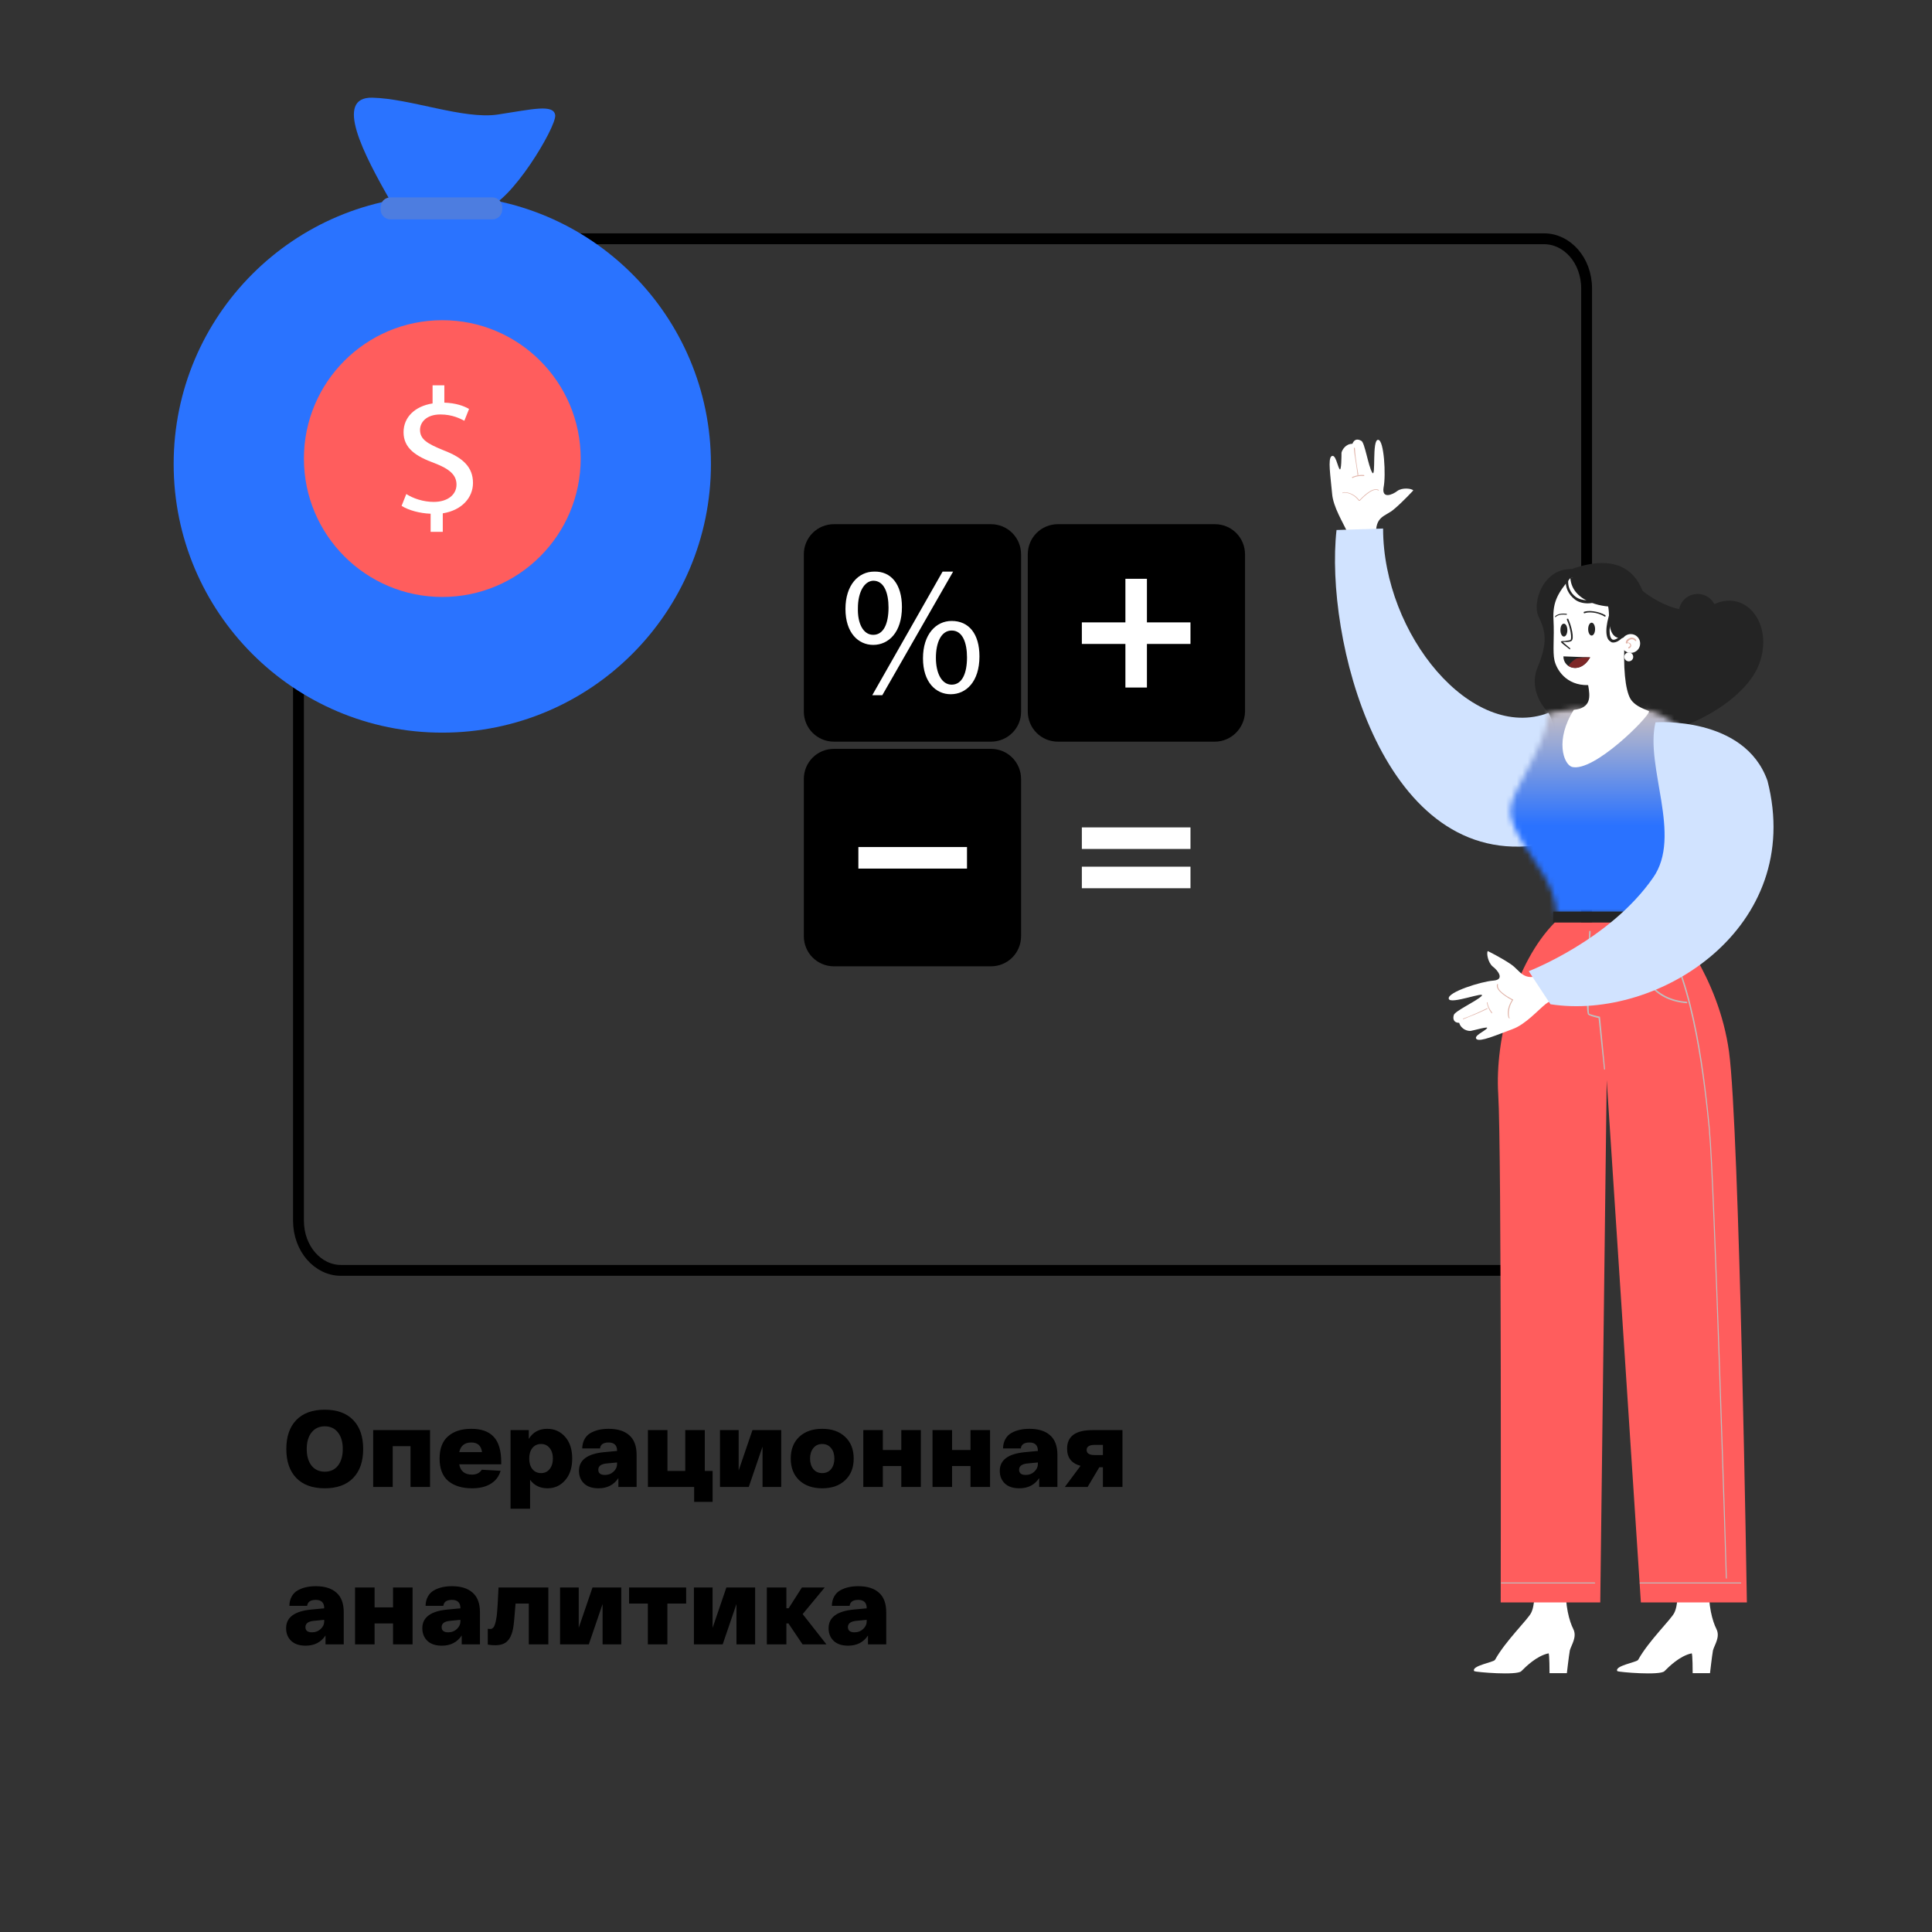 <svg width="356" height="356" viewBox="0 0 356 356" fill="none" xmlns="http://www.w3.org/2000/svg">
<rect x="0" y="0" width="356" height="356" fill="#333333" stroke="none"/>
<path d="M284.536 234.086H62.821C58.611 234.086 55 230.141 55 224.913V53.173C55 47.945 58.611 44 62.821 44H284.536C288.746 44 292.357 47.945 292.357 53.173V224.913C292.357 230.141 288.746 234.086 284.536 234.086Z" stroke="black" stroke-width="2"/>
<path d="M54.6 272.34C53.373 271.073 52.76 269.293 52.76 267C52.76 264.707 53.373 262.927 54.6 261.66C55.827 260.393 57.573 259.76 59.84 259.76C62.107 259.76 63.853 260.393 65.08 261.66C66.307 262.927 66.92 264.707 66.92 267C66.92 269.293 66.307 271.073 65.08 272.34C63.853 273.607 62.107 274.24 59.84 274.24C57.573 274.24 55.827 273.607 54.6 272.34ZM57.4 263.96C56.813 264.707 56.52 265.72 56.52 267C56.52 268.28 56.813 269.3 57.4 270.06C58 270.807 58.813 271.18 59.84 271.18C60.88 271.18 61.693 270.807 62.28 270.06C62.867 269.3 63.16 268.28 63.16 267C63.16 265.72 62.867 264.707 62.28 263.96C61.693 263.2 60.88 262.82 59.84 262.82C58.813 262.82 58 263.2 57.4 263.96ZM68.764 274V263.52H79.244V274H75.644V266.48H72.364V274H68.764ZM81 268.76C81 266.933 81.52 265.567 82.56 264.66C83.614 263.74 85.04 263.28 86.84 263.28C88.694 263.28 90.074 263.773 90.98 264.76C91.9 265.747 92.36 267.313 92.36 269.46V269.82H84.62C84.847 271.087 85.634 271.72 86.98 271.72C87.794 271.72 88.394 271.42 88.78 270.82L92.24 271.02C91.947 272.047 91.347 272.84 90.44 273.4C89.547 273.96 88.394 274.24 86.98 274.24C85.14 274.24 83.68 273.793 82.6 272.9C81.534 271.993 81 270.613 81 268.76ZM84.62 267.58H88.82C88.674 266.393 88.014 265.8 86.84 265.8C85.627 265.8 84.887 266.393 84.62 267.58ZM94.076 278V263.52H97.436V265.14C98.196 263.9 99.329 263.28 100.836 263.28C102.169 263.28 103.269 263.773 104.136 264.76C105.003 265.733 105.436 267.067 105.436 268.76C105.436 270.44 105.003 271.773 104.136 272.76C103.283 273.747 102.196 274.24 100.876 274.24C99.516 274.24 98.449 273.72 97.676 272.68V278H94.076ZM98.096 266.82C97.709 267.313 97.516 267.96 97.516 268.76C97.516 269.56 97.709 270.207 98.096 270.7C98.496 271.193 99.029 271.44 99.696 271.44C100.363 271.44 100.889 271.193 101.276 270.7C101.676 270.207 101.876 269.56 101.876 268.76C101.876 267.96 101.676 267.313 101.276 266.82C100.889 266.327 100.363 266.08 99.696 266.08C99.029 266.08 98.496 266.327 98.096 266.82ZM106.685 271.02C106.685 269.02 108.238 267.873 111.345 267.58L113.705 267.36V267.32C113.705 266.32 113.192 265.813 112.165 265.8C111.178 265.8 110.645 266.167 110.565 266.9H107.285C107.298 266.233 107.445 265.653 107.725 265.16C108.005 264.667 108.378 264.293 108.845 264.04C109.325 263.773 109.838 263.58 110.385 263.46C110.932 263.34 111.525 263.28 112.165 263.28C113.792 263.28 115.052 263.673 115.945 264.46C116.852 265.247 117.305 266.453 117.305 268.08V274H113.945V272.36C113.118 273.613 111.898 274.24 110.285 274.24C109.138 274.24 108.252 273.947 107.625 273.36C106.998 272.76 106.685 271.98 106.685 271.02ZM110.245 270.82C110.245 271.46 110.652 271.78 111.465 271.78C112.092 271.78 112.618 271.58 113.045 271.18C113.485 270.767 113.705 270.3 113.705 269.78V269.48L111.825 269.66C110.772 269.753 110.245 270.14 110.245 270.82ZM119.389 274V263.52H122.989V271.04H126.269V263.52H129.869V271.04H131.309V276.74H127.909V274H119.389ZM138.65 263.52H143.95V274H140.51V266.56L137.97 274H132.67V263.52H136.11V270.96L138.65 263.52ZM147.267 272.76C146.227 271.773 145.707 270.44 145.707 268.76C145.707 267.08 146.227 265.747 147.267 264.76C148.321 263.773 149.734 263.28 151.507 263.28C153.281 263.28 154.687 263.773 155.727 264.76C156.781 265.747 157.307 267.08 157.307 268.76C157.307 270.44 156.781 271.773 155.727 272.76C154.687 273.747 153.281 274.24 151.507 274.24C149.734 274.24 148.321 273.747 147.267 272.76ZM149.867 266.84C149.467 267.333 149.267 267.973 149.267 268.76C149.267 269.547 149.467 270.193 149.867 270.7C150.267 271.193 150.814 271.44 151.507 271.44C152.201 271.44 152.747 271.193 153.147 270.7C153.547 270.193 153.747 269.547 153.747 268.76C153.747 267.973 153.547 267.333 153.147 266.84C152.747 266.333 152.201 266.08 151.507 266.08C150.814 266.08 150.267 266.333 149.867 266.84ZM159.076 274V263.52H162.676V267.18H166.076V263.52H169.676V274H166.076V270.14H162.676V274H159.076ZM171.83 274V263.52H175.43V267.18H178.83V263.52H182.43V274H178.83V270.14H175.43V274H171.83ZM184.224 271.02C184.224 269.02 185.777 267.873 188.884 267.58L191.244 267.36V267.32C191.244 266.32 190.731 265.813 189.704 265.8C188.717 265.8 188.184 266.167 188.104 266.9H184.824C184.837 266.233 184.984 265.653 185.264 265.16C185.544 264.667 185.917 264.293 186.384 264.04C186.864 263.773 187.377 263.58 187.924 263.46C188.471 263.34 189.064 263.28 189.704 263.28C191.331 263.28 192.591 263.673 193.484 264.46C194.391 265.247 194.844 266.453 194.844 268.08V274H191.484V272.36C190.657 273.613 189.437 274.24 187.824 274.24C186.677 274.24 185.791 273.947 185.164 273.36C184.537 272.76 184.224 271.98 184.224 271.02ZM187.784 270.82C187.784 271.46 188.191 271.78 189.004 271.78C189.631 271.78 190.157 271.58 190.584 271.18C191.024 270.767 191.244 270.3 191.244 269.78V269.48L189.364 269.66C188.311 269.753 187.784 270.14 187.784 270.82ZM201.288 263.52H206.828V274H203.228V270.36H202.568L200.408 274H196.208L199.108 270.1C197.454 269.66 196.628 268.607 196.628 266.94C196.628 264.66 198.181 263.52 201.288 263.52ZM201.748 266.24C200.734 266.24 200.228 266.553 200.228 267.18C200.228 267.807 200.734 268.12 201.748 268.12H203.228V266.24H201.748ZM52.72 300.02C52.72 298.02 54.273 296.873 57.38 296.58L59.74 296.36V296.32C59.74 295.32 59.227 294.813 58.2 294.8C57.213 294.8 56.68 295.167 56.6 295.9H53.32C53.333 295.233 53.48 294.653 53.76 294.16C54.04 293.667 54.413 293.293 54.88 293.04C55.36 292.773 55.873 292.58 56.42 292.46C56.967 292.34 57.56 292.28 58.2 292.28C59.827 292.28 61.087 292.673 61.98 293.46C62.887 294.247 63.34 295.453 63.34 297.08V303H59.98V301.36C59.153 302.613 57.933 303.24 56.32 303.24C55.173 303.24 54.287 302.947 53.66 302.36C53.033 301.76 52.72 300.98 52.72 300.02ZM56.28 299.82C56.28 300.46 56.687 300.78 57.5 300.78C58.127 300.78 58.653 300.58 59.08 300.18C59.52 299.767 59.74 299.3 59.74 298.78V298.48L57.86 298.66C56.807 298.753 56.28 299.14 56.28 299.82ZM65.424 303V292.52H69.024V296.18H72.424V292.52H76.024V303H72.424V299.14H69.024V303H65.424ZM77.818 300.02C77.818 298.02 79.371 296.873 82.478 296.58L84.838 296.36V296.32C84.838 295.32 84.324 294.813 83.298 294.8C82.311 294.8 81.778 295.167 81.698 295.9H78.418C78.431 295.233 78.578 294.653 78.858 294.16C79.138 293.667 79.511 293.293 79.978 293.04C80.458 292.773 80.971 292.58 81.518 292.46C82.064 292.34 82.658 292.28 83.298 292.28C84.924 292.28 86.184 292.673 87.078 293.46C87.984 294.247 88.438 295.453 88.438 297.08V303H85.078V301.36C84.251 302.613 83.031 303.24 81.418 303.24C80.271 303.24 79.384 302.947 78.758 302.36C78.131 301.76 77.818 300.98 77.818 300.02ZM81.378 299.82C81.378 300.46 81.784 300.78 82.598 300.78C83.224 300.78 83.751 300.58 84.178 300.18C84.618 299.767 84.838 299.3 84.838 298.78V298.48L82.958 298.66C81.904 298.753 81.378 299.14 81.378 299.82ZM91.861 292.52H101.041V303H97.441V295.48H95.001C94.815 297.96 94.661 299.5 94.541 300.1C94.261 301.54 93.695 302.46 92.841 302.86C92.401 303.06 91.875 303.16 91.261 303.16C90.768 303.16 90.308 303.12 89.881 303.04V300.12C90.028 300.147 90.188 300.16 90.361 300.16C90.548 300.16 90.715 300.087 90.861 299.94C91.008 299.793 91.128 299.567 91.221 299.26C91.315 298.953 91.388 298.633 91.441 298.3C91.508 297.967 91.561 297.547 91.601 297.04C91.641 296.52 91.675 296.053 91.701 295.64C91.728 295.213 91.755 294.693 91.781 294.08C91.808 293.453 91.835 292.933 91.861 292.52ZM109.177 292.52H114.477V303H111.037V295.56L108.497 303H103.197V292.52H106.637V299.96L109.177 292.52ZM115.915 295.48V292.52H126.435V295.48H122.975V303H119.375V295.48H115.915ZM133.845 292.52H139.145V303H135.705V295.56L133.165 303H127.865V292.52H131.305V299.96L133.845 292.52ZM152.283 303H147.883L145.283 299.14H144.903V303H141.303V292.52H144.903V296.34H145.323L147.763 292.52H151.963L147.903 297.42L152.283 303ZM152.681 300.02C152.681 298.02 154.234 296.873 157.341 296.58L159.701 296.36V296.32C159.701 295.32 159.188 294.813 158.161 294.8C157.174 294.8 156.641 295.167 156.561 295.9H153.281C153.294 295.233 153.441 294.653 153.721 294.16C154.001 293.667 154.374 293.293 154.841 293.04C155.321 292.773 155.834 292.58 156.381 292.46C156.928 292.34 157.521 292.28 158.161 292.28C159.788 292.28 161.048 292.673 161.941 293.46C162.848 294.247 163.301 295.453 163.301 297.08V303H159.941V301.36C159.114 302.613 157.894 303.24 156.281 303.24C155.134 303.24 154.248 302.947 153.621 302.36C152.994 301.76 152.681 300.98 152.681 300.02ZM156.241 299.82C156.241 300.46 156.648 300.78 157.461 300.78C158.088 300.78 158.614 300.58 159.041 300.18C159.481 299.767 159.701 299.3 159.701 298.78V298.48L157.821 298.66C156.768 298.753 156.241 299.14 156.241 299.82Z" fill="black"/>
<g clip-path="url(#clip0_118_4756)">
<path d="M72.297 37.642C66.775 28.099 61.573 17.841 68.615 18C75.658 18.159 85.421 22.055 91.743 21.101C98.066 20.147 102.067 19.113 102.307 21.26C102.467 23.487 94.144 37.403 89.503 38.357C84.861 39.312 72.297 37.642 72.297 37.642Z" fill="#2A73FF"/>
<circle cx="81.5" cy="85.5" r="49.5" fill="#2A73FF"/>
<circle cx="81.5" cy="84.5" r="25.5" fill="#FF5D5D"/>
<path d="M79.348 98V94.661C77.325 94.589 75.229 94.008 74 93.21L74.867 91.032C76.096 91.831 77.975 92.484 79.927 92.484C82.456 92.484 84.118 91.177 84.118 89.29C84.118 87.476 82.745 86.387 80.143 85.371C76.53 84.064 74.361 82.54 74.361 79.637C74.361 76.879 76.457 74.847 79.71 74.339V71H81.878V74.194C83.974 74.266 85.419 74.774 86.431 75.355L85.564 77.532C84.841 77.169 83.396 76.371 81.155 76.371C78.481 76.371 77.397 77.895 77.397 79.202C77.397 80.944 78.698 81.742 81.733 82.976C85.347 84.355 87.154 86.097 87.154 89C87.154 91.613 85.203 94.008 81.589 94.589V98H79.348Z" fill="white"/>
<path d="M90.704 40.425H71.977C70.937 40.425 70.137 39.63 70.137 38.596V38.198C70.137 37.164 70.937 36.369 71.977 36.369H90.704C91.744 36.369 92.544 37.164 92.544 38.198V38.596C92.544 39.63 91.744 40.425 90.704 40.425Z" fill="#4D7DE0"/>
</g>
<path d="M182.593 136.662H153.672C150.586 136.662 148.117 134.19 148.117 131.101V102.15C148.117 99.06 150.586 96.589 153.672 96.589H182.593C185.679 96.589 188.148 99.06 188.148 102.15V131.189C188.148 134.19 185.679 136.662 182.593 136.662Z" fill="black"/>
<path d="M223.859 136.662H194.938C191.852 136.662 189.383 134.19 189.383 131.101V102.15C189.383 99.06 191.852 96.589 194.938 96.589H223.859C226.945 96.589 229.414 99.06 229.414 102.15V131.189C229.326 134.19 226.857 136.662 223.859 136.662Z" fill="black"/>
<path d="M182.593 178.059H153.672C150.586 178.059 148.117 175.587 148.117 172.498V143.547C148.117 140.457 150.586 137.986 153.672 137.986H182.593C185.679 137.986 188.148 140.457 188.148 143.547V172.498C188.148 175.587 185.679 178.059 182.593 178.059Z" fill="black"/>
<path d="M166.194 111.859C166.194 116.537 163.725 118.832 160.903 118.832C158.17 118.832 155.789 116.625 155.789 112.212C155.789 107.799 158.17 105.327 161.08 105.327C164.166 105.239 166.194 107.622 166.194 111.859ZM158.082 112.035C157.993 114.86 159.052 116.978 160.903 116.978C162.843 116.978 163.725 114.86 163.725 111.947C163.725 109.299 162.931 107.004 160.903 107.004C159.14 107.092 158.082 109.299 158.082 112.035ZM160.727 128.1L173.688 105.327H175.628L162.578 128.1H160.727ZM180.478 120.95C180.478 125.628 178.009 127.923 175.187 127.923C172.454 127.923 170.073 125.716 170.073 121.303C170.073 116.89 172.454 114.418 175.364 114.418C178.538 114.418 180.478 116.802 180.478 120.95ZM172.454 121.215C172.454 124.039 173.512 126.158 175.364 126.158C177.304 126.158 178.185 124.039 178.185 121.127C178.185 118.479 177.392 116.184 175.364 116.184C173.424 116.184 172.454 118.39 172.454 121.215Z" fill="white"/>
<path d="M178.184 156.08H158.168V160.052H178.184V156.08Z" fill="white"/>
<path d="M219.363 152.461H199.348V156.433H219.363V152.461Z" fill="white"/>
<path d="M219.363 159.699H199.348V163.671H219.363V159.699Z" fill="white"/>
<path d="M219.363 114.684H211.339V106.651H207.372V114.684H199.348V118.656H207.372V126.688H211.339V118.656H219.363V114.684Z" fill="white"/>
<path d="M256.864 93.828C258.507 92.459 260.424 90.359 260.424 90.359C260.059 89.993 258.416 89.811 257.503 90.45C256.59 91.18 254.582 92.002 254.948 89.811C255.404 87.62 255.039 81.046 253.944 81.046C252.757 80.954 253.578 88.259 252.848 87.072C252.118 85.885 251.479 81.502 250.84 81.228C250.201 80.863 249.563 80.863 249.197 81.776C247.92 81.776 247.281 82.963 247.189 83.419C247.189 83.876 247.189 86.98 246.824 86.433C246.459 85.885 246.094 83.602 245.364 84.059C244.634 84.515 245.182 87.802 245.455 90.907C245.638 93.463 247.555 96.385 248.285 98.12C248.467 98.576 248.741 99.489 248.65 99.946L253.578 98.759C253.305 95.015 255.313 95.198 256.864 93.828Z" fill="white"/>
<path d="M247.373 90.815C247.373 90.815 247.373 90.724 247.464 90.724C247.92 90.633 249.381 90.724 250.476 92.185C250.932 91.728 252.849 89.628 254.036 90.267C254.036 90.267 254.127 90.359 254.036 90.359C254.036 90.359 253.944 90.45 253.944 90.359C252.849 89.72 250.567 92.276 250.567 92.276C250.567 92.276 250.567 92.276 250.476 92.276H250.385C249.289 90.815 247.92 90.724 247.464 90.815C247.464 90.907 247.373 90.907 247.373 90.815Z" fill="#E0B3A8"/>
<path d="M249.563 83.511C249.563 83.237 249.472 82.872 249.472 82.598C249.472 82.506 249.472 82.506 249.563 82.506C249.654 82.506 249.654 82.506 249.654 82.598C249.745 84.515 250.293 87.346 250.293 87.437C250.293 87.528 250.293 87.528 250.202 87.528C250.11 87.528 250.11 87.528 250.11 87.437C250.202 87.437 249.837 85.337 249.563 83.511Z" fill="#E0B3A8"/>
<path d="M249.107 87.985C249.107 87.985 249.107 87.893 249.198 87.893C249.198 87.893 250.111 87.437 251.297 87.528C251.389 87.528 251.389 87.62 251.389 87.62C251.389 87.711 251.297 87.711 251.297 87.711C250.202 87.62 249.289 87.985 249.289 88.076C249.198 88.076 249.198 88.076 249.107 87.985Z" fill="#E0B3A8"/>
<path d="M285.34 131.355C271.193 136.742 254.856 116.929 254.856 97.389L246.276 97.663C244.086 117.203 254.308 159.112 282.602 155.825C290.999 141.216 285.34 131.355 285.34 131.355Z" fill="#D1E3FF"/>
<path d="M289.54 104.876C284.429 104.694 282.238 110.994 283.516 113.642C284.794 116.29 285.25 118.298 283.333 122.955C281.325 127.612 284.976 134.094 294.469 135.647C307.064 137.747 321.302 129.894 324.132 122.407C326.961 114.92 321.576 108.255 315.461 111.542C309.346 114.829 302.227 108.529 302.227 108.529L289.54 104.876Z" fill="#242424"/>
<path d="M289.905 300.18C289.175 298.719 288.354 295.888 288.536 291.871C288.719 290.319 288.993 288.492 289.267 286.301C289.449 285.205 289.54 284.019 289.723 282.832L282.512 284.749C282.604 286.027 282.786 287.306 282.878 288.401C283.06 290.775 283.06 293.149 282.604 295.523C282.512 296.253 282.33 296.801 282.147 297.167C281.6 298.354 277.401 302.371 275.485 305.841C275.302 306.297 271.012 306.936 271.651 307.941C272.016 308.123 279.501 308.762 280.322 307.941C281.143 307.119 283.151 305.11 285.342 304.654C285.524 304.654 285.524 308.306 285.524 308.306H288.719C288.719 308.306 289.084 305.11 289.267 304.106C289.54 303.101 290.636 301.641 289.905 300.18Z" fill="white"/>
<path d="M316.28 300.18C315.55 298.719 314.729 295.888 314.911 291.871C315.094 290.319 315.368 288.492 315.642 286.301C315.824 285.205 315.915 284.019 316.098 282.832L308.887 284.749C308.979 286.027 309.161 287.306 309.253 288.401C309.435 290.775 309.435 293.149 308.979 295.523C308.887 296.253 308.705 296.801 308.522 297.167C307.975 298.354 303.776 302.371 301.86 305.841C301.677 306.297 297.387 306.936 298.026 307.941C298.391 308.123 305.876 308.762 306.697 307.941C307.518 307.119 309.526 305.11 311.717 304.654C311.899 304.654 311.899 308.306 311.899 308.306H315.094C315.094 308.306 315.459 305.11 315.642 304.106C315.915 303.101 317.011 301.641 316.28 300.18Z" fill="white"/>
<mask id="path-24-inside-1_118_4756" fill="white">
<path d="M290.269 130.625L285.34 131.355C284.702 138.112 278.586 145.325 278.313 149.068C278.039 152.812 282.876 158.381 284.793 161.851C286.801 165.321 286.801 168.425 286.801 168.425H307.428C307.428 167.512 312.357 144.412 311.809 138.751C311.261 133.09 303.868 130.898 303.868 130.898C303.868 130.898 296.384 131.629 290.269 130.625Z"/>
</mask>
<path d="M290.269 130.625L277.075 41.597L290.982 39.536L304.855 41.814L290.269 130.625ZM285.34 131.355L195.74 122.882L202.38 52.667L272.146 42.327L285.34 131.355ZM284.793 161.851L206.897 206.932L206.448 206.155L206.014 205.37L284.793 161.851ZM286.801 168.425V258.425H196.801L196.801 168.425L286.801 168.425ZM307.428 168.425H397.428V258.425H307.428V168.425ZM303.868 130.898L295.126 41.324L312.606 39.618L329.445 44.609L303.868 130.898ZM303.463 219.652L298.535 220.383L272.146 42.327L277.075 41.597L303.463 219.652ZM374.941 139.827C373.702 152.926 370.165 163.332 367.686 169.592C365.165 175.955 362.471 181.098 361.301 183.318C360.973 183.939 360.668 184.51 360.469 184.883C360.235 185.322 360.137 185.505 360.051 185.668C359.842 186.064 360.197 185.41 360.722 184.305C361.202 183.296 362.491 180.53 363.817 176.656C365.035 173.098 367.343 165.607 368.073 155.634L188.552 142.503C189.35 131.593 191.91 123.058 193.517 118.363C195.232 113.352 197.049 109.355 198.15 107.038C199.297 104.624 200.368 102.585 200.925 101.532C201.222 100.971 201.519 100.414 201.688 100.099C201.891 99.719 201.995 99.523 202.078 99.365C202.551 98.469 201.523 100.308 200.337 103.301C199.192 106.192 196.659 113.162 195.74 122.882L374.941 139.827ZM368.073 155.634C368.791 145.812 367.696 137.626 366.472 131.863C365.243 126.071 363.624 121.509 362.403 118.482C360.103 112.782 357.762 109.012 357.336 108.322C356.872 107.569 356.4 106.885 357.611 108.685C357.985 109.241 360.878 113.457 363.571 118.332L206.014 205.37C207.749 208.511 209.319 210.729 208.255 209.148C208.028 208.811 206.005 205.85 204.126 202.803C202.286 199.818 198.667 193.738 195.477 185.832C192.658 178.844 187.052 163.01 188.552 142.503L368.073 155.634ZM362.689 116.771C369.484 128.512 372.905 139.632 374.673 148.156C375.571 152.485 376.096 156.395 376.4 159.741C376.553 161.424 376.653 162.994 376.715 164.438C376.745 165.161 376.767 165.855 376.781 166.519C376.788 166.851 376.793 167.176 376.796 167.494C376.798 167.653 376.799 167.81 376.8 167.965C376.8 168.042 376.8 168.12 376.8 168.196C376.801 168.235 376.801 168.273 376.801 168.311C376.801 168.33 376.801 168.359 376.801 168.368C376.801 168.397 376.801 168.425 286.801 168.425C196.801 168.425 196.801 168.454 196.801 168.482C196.801 168.492 196.801 168.52 196.801 168.539C196.801 168.577 196.801 168.615 196.801 168.653C196.801 168.729 196.802 168.805 196.802 168.881C196.803 169.033 196.804 169.186 196.805 169.338C196.809 169.644 196.813 169.951 196.82 170.26C196.833 170.877 196.852 171.501 196.879 172.132C196.933 173.392 197.017 174.693 197.139 176.031C197.38 178.686 197.779 181.604 198.426 184.722C199.693 190.826 202.11 198.66 206.897 206.932L362.689 116.771ZM286.801 78.425H307.428V258.425H286.801V78.425ZM217.428 168.425C217.428 164.193 217.737 160.891 217.834 159.866C217.974 158.39 218.123 157.203 218.213 156.52C218.394 155.151 218.571 154.047 218.655 153.53C218.836 152.418 219.016 151.425 219.111 150.908C219.315 149.792 219.579 148.413 219.777 147.37C220.235 144.964 220.729 142.362 221.192 139.733C221.683 136.955 221.974 135.066 222.1 134.099C222.164 133.6 222.083 134.115 221.998 135.322C221.954 135.955 221.878 137.2 221.857 138.88C221.838 140.377 221.843 143.443 222.227 147.417L401.391 130.085C402.193 138.374 401.739 145.319 401.558 147.905C401.309 151.463 400.932 154.718 400.612 157.196C399.967 162.18 399.129 167.185 398.455 171.003C397.755 174.972 397.051 178.67 396.602 181.028C396.347 182.369 396.23 182.988 396.167 183.332C396.127 183.546 396.203 183.148 396.312 182.477C396.36 182.181 396.509 181.259 396.671 180.031C396.752 179.419 396.894 178.292 397.029 176.866C397.122 175.892 397.428 172.629 397.428 168.425H217.428ZM222.227 147.417C225.845 184.809 251.283 203.38 258.32 207.989C263.176 211.17 267.43 213.155 270.262 214.341C271.791 214.982 273.217 215.518 274.512 215.971C275.167 216.199 275.808 216.413 276.433 216.614C276.747 216.715 277.058 216.813 277.367 216.908C277.522 216.956 277.676 217.003 277.83 217.049C277.907 217.073 277.984 217.096 278.061 217.119C278.1 217.13 278.138 217.142 278.176 217.153C278.196 217.159 278.224 217.168 278.234 217.171C278.263 217.179 278.292 217.188 303.868 130.898C329.445 44.609 329.474 44.618 329.503 44.626C329.513 44.629 329.542 44.638 329.561 44.644C329.6 44.655 329.639 44.667 329.679 44.679C329.757 44.702 329.837 44.726 329.917 44.751C330.079 44.799 330.244 44.85 330.412 44.902C330.749 45.006 331.102 45.117 331.47 45.235C332.204 45.47 333.004 45.737 333.862 46.037C335.564 46.631 337.572 47.383 339.802 48.317C344.038 50.091 350.174 52.978 356.947 57.415C367.817 64.535 397.226 87.031 401.391 130.085L222.227 147.417ZM303.868 130.898C312.611 220.473 312.601 220.474 312.592 220.475C312.589 220.475 312.58 220.476 312.573 220.476C312.561 220.478 312.548 220.479 312.535 220.48C312.509 220.483 312.483 220.485 312.456 220.488C312.402 220.493 312.345 220.498 312.287 220.504C312.17 220.515 312.044 220.527 311.909 220.539C311.639 220.563 311.333 220.59 310.994 220.618C310.317 220.675 309.495 220.738 308.55 220.8C306.689 220.923 304.206 221.054 301.31 221.117C296.407 221.223 286.689 221.242 275.683 219.435L304.855 41.814C302.001 41.346 299.981 41.227 299.163 41.189C298.23 41.145 297.635 41.154 297.414 41.159C297.154 41.165 296.923 41.176 296.657 41.194C296.51 41.203 296.32 41.217 296.076 41.237C295.953 41.248 295.814 41.26 295.657 41.274C295.579 41.281 295.495 41.289 295.407 41.297C295.363 41.301 295.317 41.306 295.27 41.31C295.247 41.312 295.223 41.315 295.199 41.317C295.187 41.318 295.175 41.319 295.163 41.32C295.157 41.321 295.148 41.322 295.145 41.322C295.135 41.323 295.126 41.324 303.868 130.898Z" fill="url(#paint0_linear_118_4756)" mask="url(#path-24-inside-1_118_4756)"/>
<path d="M307.728 169.986H286.188V167.977H307.728V169.986Z" fill="#242424"/>
<path d="M286.475 170C279.174 177.396 275.432 191.457 276.07 201.592C276.709 211.727 276.527 295.272 276.527 295.272H294.872L296.059 199.035L302.357 295.272H321.889C321.889 295.272 320.52 207.892 318.603 193.831C316.686 179.77 308.015 170 308.015 170H286.475Z" fill="#FF5D5D"/>
<path d="M295.655 197.095C295.564 197.095 295.564 197.004 295.564 197.004L294.56 187.6C294.194 187.508 293.008 187.234 292.643 186.96C292.004 186.504 292.825 171.804 292.825 171.621C292.825 171.53 292.917 171.53 293.008 171.53C293.099 171.53 293.099 171.621 293.099 171.712C292.825 175.821 292.552 186.23 292.825 186.778C293.099 186.96 294.286 187.234 294.742 187.326C294.833 187.326 294.833 187.417 294.833 187.417L295.746 196.913C295.746 197.004 295.746 197.095 295.655 197.095Z" fill="#BFBFBF"/>
<path d="M310.805 184.86C304.781 184.404 301.404 180.113 300.765 172.169C300.765 172.078 300.857 172.078 300.857 171.986C300.948 171.986 300.948 172.078 301.039 172.078C301.678 179.93 304.964 184.13 310.805 184.587C310.896 184.587 310.896 184.678 310.896 184.769C310.896 184.769 310.896 184.86 310.805 184.86Z" fill="#BFBFBF"/>
<path d="M318.105 290.867C318.014 290.867 318.014 290.775 318.014 290.775C318.014 290.045 315.732 216.635 314.911 208.509V208.326C314.089 200.2 312.173 181.208 306.057 172.078C306.057 171.986 306.057 171.895 306.057 171.895C306.149 171.895 306.24 171.895 306.24 171.895C312.446 181.026 314.272 200.109 315.093 208.235V208.417C315.915 216.635 318.197 289.953 318.197 290.775C318.288 290.867 318.197 290.867 318.105 290.867Z" fill="#BFBFBF"/>
<path d="M320.752 291.779H302.224C302.133 291.779 302.133 291.688 302.133 291.688C302.133 291.597 302.224 291.597 302.224 291.597H320.752C320.844 291.597 320.844 291.688 320.844 291.688C320.844 291.688 320.844 291.779 320.752 291.779Z" fill="#BFBFBF"/>
<path d="M293.828 291.779H276.669C276.578 291.779 276.578 291.688 276.578 291.688C276.578 291.597 276.669 291.597 276.669 291.597H293.828C293.919 291.597 293.919 291.688 293.919 291.688C294.01 291.688 293.919 291.779 293.828 291.779Z" fill="#BFBFBF"/>
<path d="M278.456 177.714C276.688 176.492 274.141 175.245 274.141 175.245C273.882 175.632 274.169 177.33 275.043 178.084C275.951 178.755 277.39 180.533 275.15 180.695C272.91 180.858 266.664 182.825 266.956 184.032C267.164 185.203 274.011 182.496 272.982 183.553C271.988 184.525 267.983 186.33 267.873 187.075C267.678 187.784 267.891 188.464 268.875 188.475C269.252 189.716 270.503 190.034 271.03 189.955C271.556 189.876 274.483 189.009 273.986 189.495C273.573 190.016 271.426 190.908 272.082 191.474C272.737 192.041 275.753 190.717 278.665 189.646C281.1 188.774 283.367 186.154 284.838 184.984C285.266 184.666 286.051 184.2 286.493 184.086L284.082 179.638C280.609 180.872 280.223 178.936 278.456 177.714Z" fill="white"/>
<path d="M278.107 187.643L278.023 187.608C277.79 187.216 277.567 185.841 278.602 184.293C278.046 183.965 275.449 182.598 275.852 181.382C275.887 181.298 275.887 181.298 275.971 181.333C276.056 181.368 276.056 181.368 276.021 181.452C275.702 182.703 278.756 184.159 278.756 184.159L278.84 184.193L278.805 184.278C277.771 185.826 277.993 187.201 278.142 187.558C278.226 187.593 278.192 187.677 278.107 187.643Z" fill="#E0B3A8"/>
<path d="M270.478 187.459C270.239 187.558 269.882 187.707 269.643 187.806L269.559 187.771L269.593 187.687C271.432 187.063 274.041 185.769 274.041 185.769L274.125 185.803L274.09 185.888C274.09 185.888 272.232 186.8 270.478 187.459Z" fill="#E0B3A8"/>
<path d="M274.93 186.728L274.845 186.693C274.845 186.693 274.175 185.923 273.968 184.752L274.002 184.667L274.087 184.702C274.245 185.755 274.915 186.524 274.915 186.524C274.965 186.643 274.965 186.643 274.93 186.728Z" fill="#E0B3A8"/>
<path d="M297.114 123.32C302.134 124.233 305.055 119.486 303.594 115.833C303.959 108.255 300.765 100.859 289.539 104.877C283.971 105.607 281.78 113.003 286.344 114.92C292.459 120.399 297.114 123.32 297.114 123.32Z" fill="#242424"/>
<path d="M292.641 126.242C293.006 128.342 293.28 130.442 289.994 130.807C286.526 136.286 288.077 140.76 289.629 141.307C293.645 142.403 303.867 132.086 303.867 131.081C303.867 130.899 301.312 130.351 300.399 128.707C299.486 127.064 299.03 122.955 299.395 117.477C297.204 118.024 296.474 116.381 296.474 113.368C296.474 110.446 295.014 105.698 289.355 106.52C287.165 109.168 286.069 110.811 286.252 114.19C286.434 117.568 286.069 120.033 286.434 121.677C286.799 123.32 288.534 126.333 292.641 126.242Z" fill="white"/>
<path d="M302.227 118.572C302.227 119.577 301.405 120.307 300.492 120.307C299.488 120.307 298.758 119.485 298.758 118.572C298.758 117.568 299.58 116.837 300.492 116.837C301.496 116.837 302.227 117.659 302.227 118.572Z" fill="white"/>
<path d="M300.127 119.485C300.127 119.485 300.036 119.485 300.036 119.394C300.036 119.303 300.036 119.303 300.127 119.211C300.31 119.12 300.401 119.029 300.401 118.937C300.401 118.846 300.31 118.663 300.218 118.572C300.127 118.481 299.944 118.481 299.762 118.572H299.671L299.579 118.481C299.579 118.024 299.853 117.75 300.31 117.568C300.766 117.385 301.222 117.568 301.496 117.933C301.496 118.024 301.496 118.024 301.496 118.116C301.405 118.116 301.405 118.116 301.314 118.116C301.04 117.75 300.675 117.75 300.401 117.842C300.218 117.933 299.944 118.116 299.853 118.389C300.036 118.389 300.127 118.389 300.31 118.481C300.492 118.572 300.583 118.846 300.583 119.029C300.492 119.12 300.492 119.394 300.127 119.485Z" fill="#E0B3A8"/>
<path d="M295.745 113.642C295.745 113.642 295.836 113.642 295.836 113.55C295.836 113.459 295.836 113.459 295.836 113.368C294.376 112.546 292.641 112.455 291.911 112.729C291.82 112.729 291.82 112.82 291.82 112.911C291.82 113.003 291.911 113.003 292.003 113.003C292.55 112.729 294.284 112.729 295.745 113.642Z" fill="#242424"/>
<path d="M286.618 113.733C286.709 113.733 286.709 113.733 286.618 113.733C286.709 113.642 287.165 113.094 288.626 113.277C288.717 113.277 288.717 113.277 288.717 113.185C288.717 113.094 288.717 113.094 288.626 113.094C287.074 112.912 286.526 113.551 286.526 113.642C286.526 113.642 286.526 113.642 286.618 113.733Z" fill="#242424"/>
<path d="M289.264 119.668C289.355 119.576 289.355 119.485 289.355 119.485C288.808 119.029 288.169 118.481 287.986 118.298C288.077 118.298 288.26 118.298 288.442 118.298C288.808 118.298 289.264 118.298 289.538 118.116C290.177 117.75 289.538 115.285 288.99 114.098C288.99 114.007 288.899 114.007 288.808 114.007C288.716 114.007 288.716 114.098 288.716 114.189C289.355 115.559 289.72 117.75 289.355 117.933C289.173 118.024 288.716 118.024 288.351 118.116C287.895 118.116 287.621 118.116 287.621 118.298C287.712 118.481 288.534 119.12 289.264 119.668C289.173 119.668 289.173 119.668 289.264 119.668Z" fill="#242424"/>
<path d="M293.281 117.111C292.928 117.111 292.642 116.58 292.642 115.924C292.642 115.269 292.928 114.737 293.281 114.737C293.634 114.737 293.92 115.269 293.92 115.924C293.92 116.58 293.634 117.111 293.281 117.111Z" fill="#242424"/>
<path d="M287.531 116.107C287.531 116.746 287.805 117.294 288.17 117.294C288.535 117.294 288.809 116.746 288.809 116.107C288.809 115.468 288.535 114.92 288.17 114.92C287.805 114.92 287.531 115.376 287.531 116.107Z" fill="#242424"/>
<path d="M299.304 121.038C299.304 121.494 299.669 121.859 300.126 121.859C300.582 121.859 300.947 121.494 300.947 121.038C300.947 120.581 300.582 120.216 300.126 120.216C299.669 120.216 299.304 120.581 299.304 121.038Z" fill="white"/>
<path d="M293.008 121.129L288.079 120.946C288.079 123.229 291.274 124.233 293.008 121.129Z" fill="#242424"/>
<path d="M288.992 122.682C289.631 121.769 290.543 121.312 290.543 121.312L292.095 121.13H293.008C291.821 123.23 290.087 123.413 288.992 122.682Z" fill="#7D2727"/>
<path d="M289.358 106.52C289.723 111.268 296.294 111.998 297.572 111.724C298.668 111.45 295.564 104.42 289.358 106.52Z" fill="#242424"/>
<path d="M297.297 118.39C297.754 118.39 298.484 118.116 299.396 117.02C299.488 116.929 299.488 116.746 299.396 116.655C299.305 116.564 299.123 116.564 299.031 116.655C298.21 117.659 297.48 118.024 297.115 117.842C296.476 117.477 296.293 115.65 297.297 112.729C297.388 112.637 297.297 112.455 297.115 112.363C296.932 112.272 296.841 112.363 296.75 112.546C295.746 115.468 295.746 117.659 296.75 118.207C296.932 118.39 297.115 118.39 297.297 118.39Z" fill="#242424"/>
<path d="M292.551 111.177C293.463 111.177 294.376 110.903 295.289 110.446C295.38 110.355 295.471 110.264 295.38 110.081C295.289 109.99 295.198 109.898 295.015 109.99C293.281 110.811 291.547 110.811 290.36 109.99C289.356 109.259 288.809 107.981 288.991 106.794C288.991 106.611 288.9 106.52 288.809 106.52C288.717 106.52 288.535 106.611 288.535 106.703C288.352 108.164 288.991 109.533 290.178 110.446C290.725 110.903 291.638 111.177 292.551 111.177Z" fill="#242424"/>
<path d="M325.69 143.886C321.46 131.873 305.052 133.101 305.052 133.101C303.066 141.267 310.052 154.022 304.595 161.743C296.589 173.25 281.693 178.953 281.693 178.953L285.698 185.048C305.655 188.147 332.609 170.93 325.69 143.886Z" fill="#D1E3FF"/>
<path d="M312.813 116.381C310.897 116.381 309.345 114.827 309.345 112.911C309.345 110.995 310.897 109.441 312.813 109.441C314.728 109.441 316.281 110.995 316.281 112.911C316.281 114.827 314.728 116.381 312.813 116.381Z" fill="#242424"/>
<defs>
<linearGradient id="paint0_linear_118_4756" x1="295.076" y1="130.625" x2="295.076" y2="168.425" gradientUnits="userSpaceOnUse">
<stop stop-color="#C8C0C4"/>
<stop offset="0.568" stop-color="#2A72FF"/>
</linearGradient>
<clipPath id="clip0_118_4756">
<rect width="117" height="124" fill="white" transform="translate(23 18)"/>
</clipPath>
</defs>
</svg>
